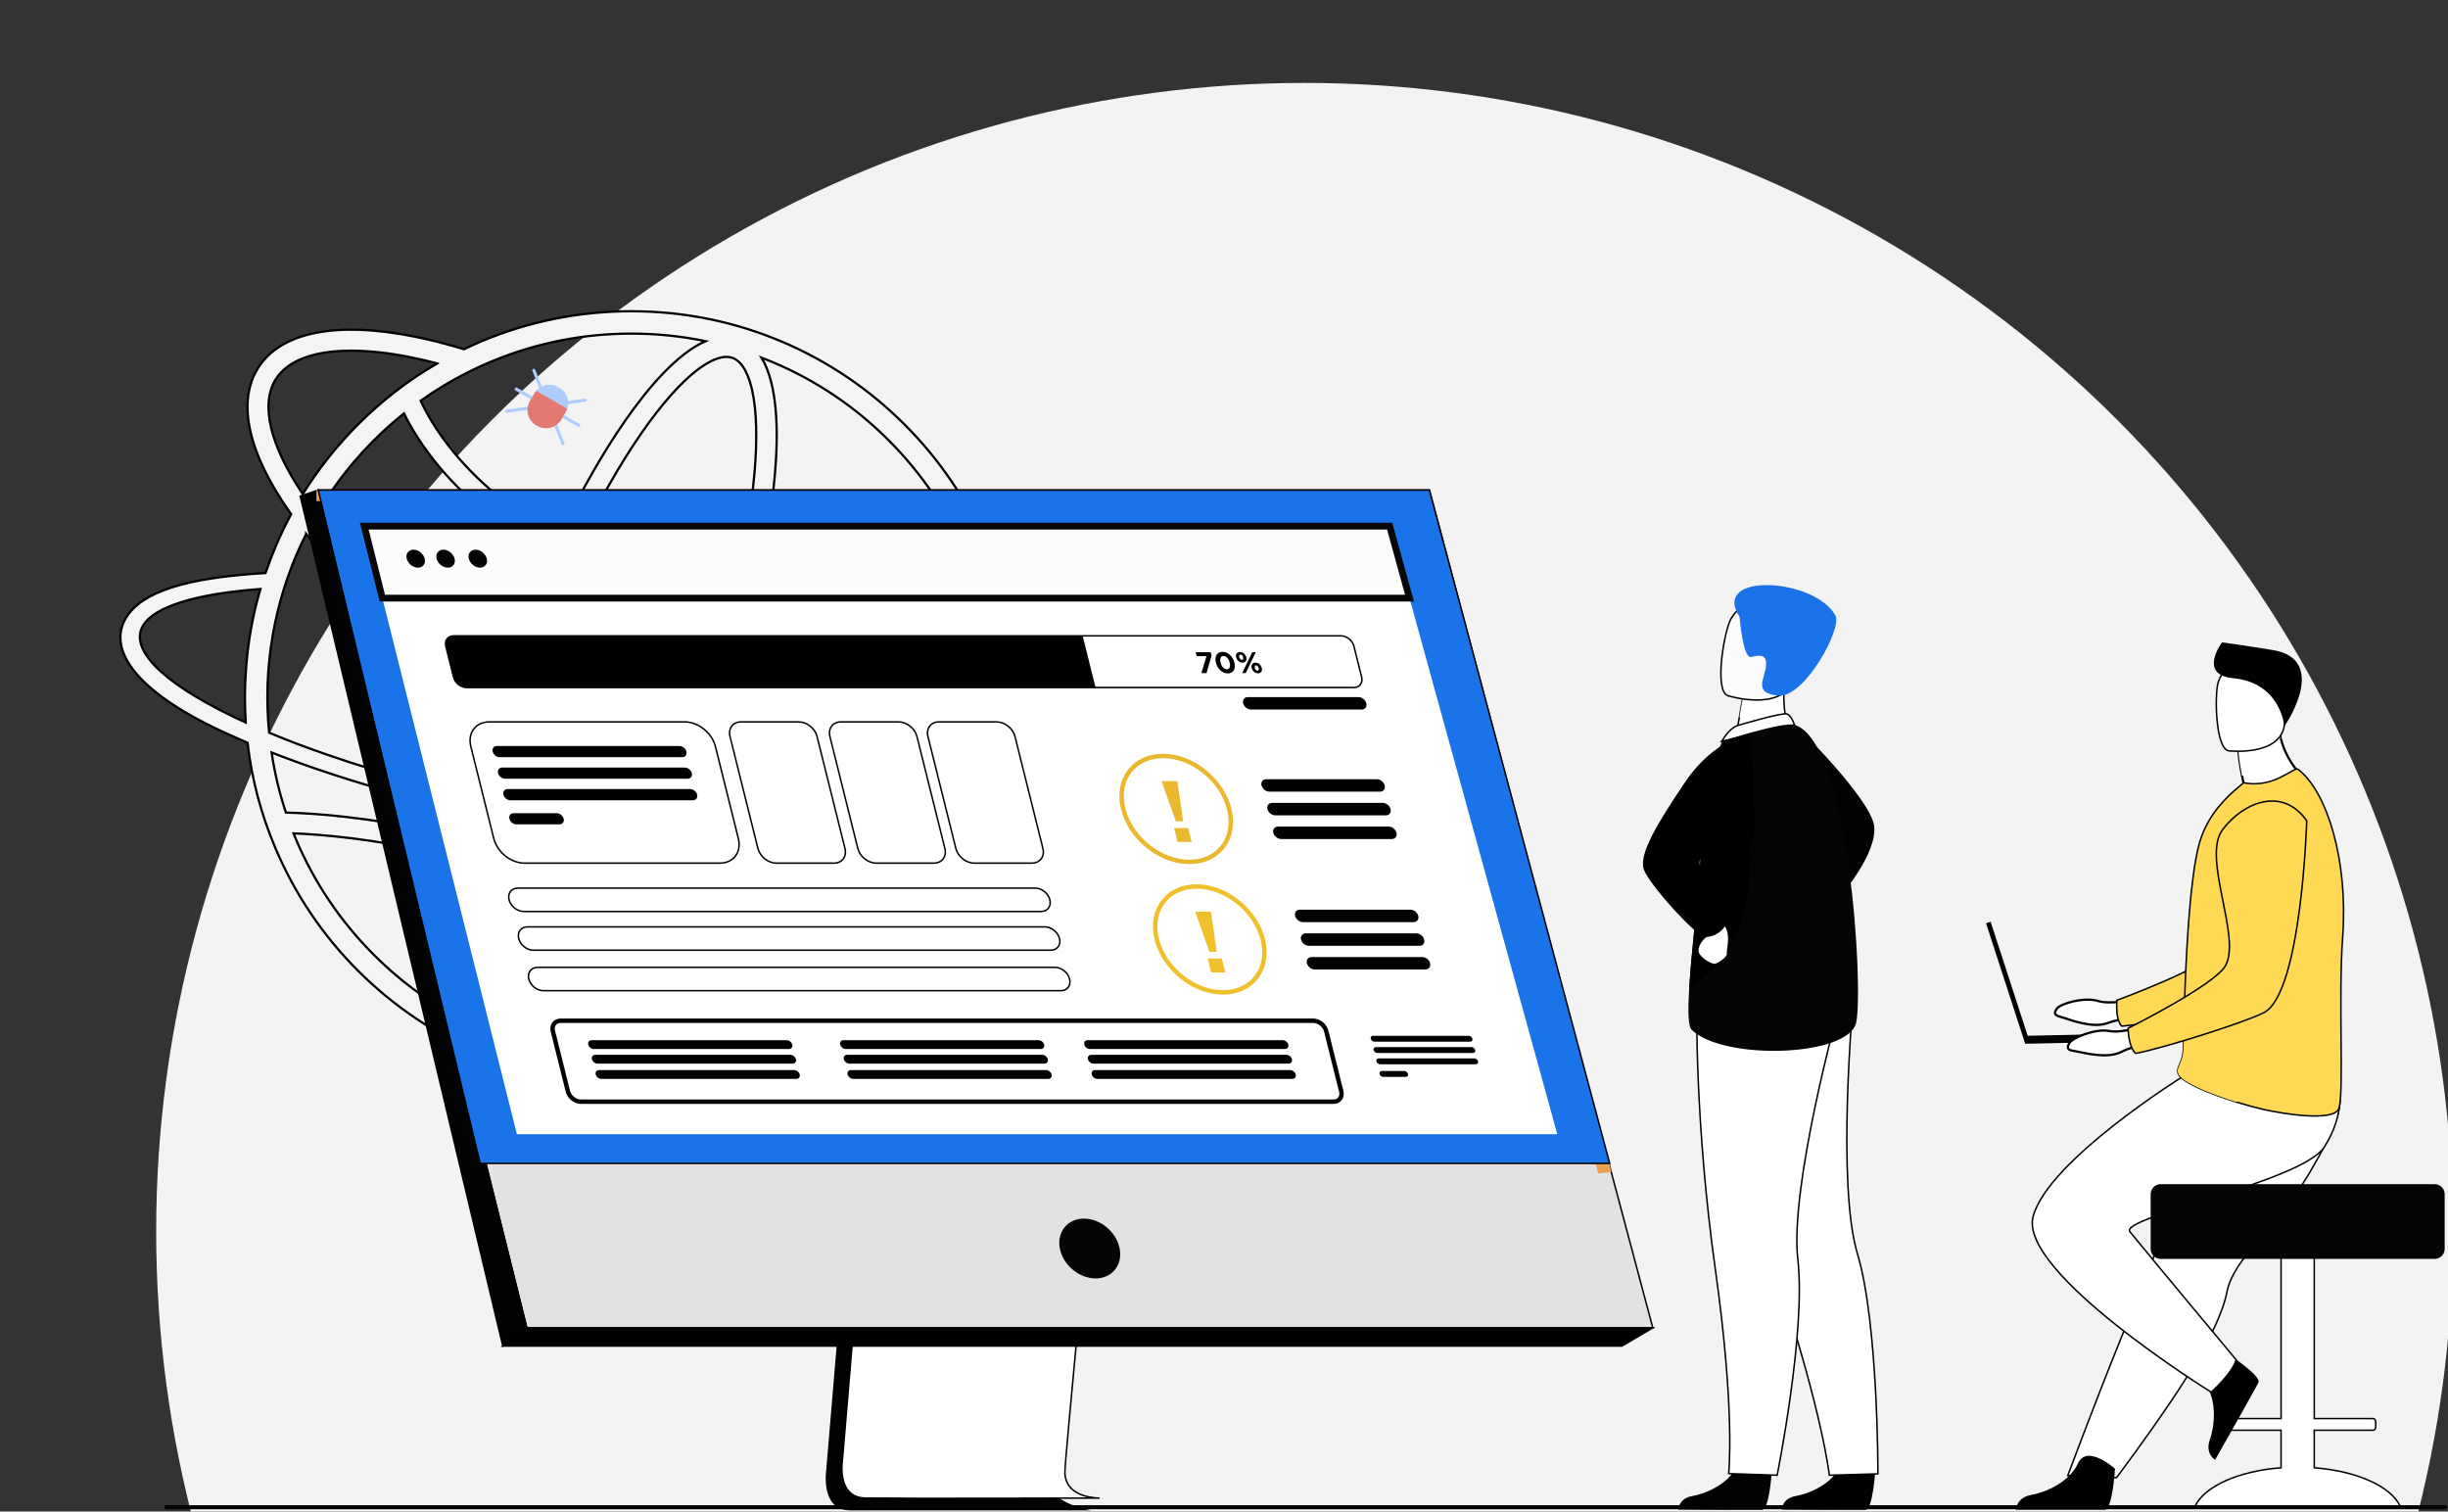 <?xml version="1.0" encoding="utf-8"?>
<!-- Generator: Adobe Illustrator 16.0.0, SVG Export Plug-In . SVG Version: 6.00 Build 0)  -->
<!DOCTYPE svg PUBLIC "-//W3C//DTD SVG 1.1//EN" "http://www.w3.org/Graphics/SVG/1.1/DTD/svg11.dtd">
<svg version="1.1" id="Слой_2" xmlns="http://www.w3.org/2000/svg" xmlns:xlink="http://www.w3.org/1999/xlink" x="0px" y="0px"
	 width="3239.354px" height="2000px" viewBox="0 0 3239.354 2000" enable-background="new 0 0 3239.354 2000" xml:space="preserve">
<rect x="0" y="0" width="3239.354" height="2000" fill="#333333" stroke="none"/>
<rect display="none" fill="#FFFFFF" width="3600" height="2000"/>
<circle fill="#F3F3F3" cx="1726.313" cy="1629.379" r="1519.652"/>
<path d="M3235.594,1997H220.075c-1.48,0-2.69-1.211-2.69-2.691l0,0c0-1.479,1.21-2.688,2.69-2.688h3015.519
	c1.48,0,2.691,1.211,2.691,2.688l0,0C3238.285,1995.789,3237.074,1997,3235.594,1997z"/>
<path fill="#F4F4F4" stroke="#000000" stroke-width="3" stroke-miterlimit="10" d="M1401.505,1026.056l-39.582-0.909
	c12.718,16.482,15.573,31.666,7.656,44.517c-7.916,13.104-26.864,23.879-55.155,32.055c21.414-56.972,32.184-117.058,32.184-178.702
	c0-69.041-13.494-136.006-40.229-198.944c-25.694-60.865-62.552-115.63-109.531-162.48
	c-46.979-46.979-101.613-83.835-162.479-109.661c-63.071-26.604-130.035-40.101-198.946-40.101
	c-69.041,0-136.006,13.497-199.077,40.101c-7.524,3.245-15.054,6.618-22.318,10.123c-0.022,0.013-0.047,0.022-0.067,0.033
	c-21.985-6.709-43.4-12.208-64.063-16.395c-104.3-21.166-178.315-6.538-208.383,41.188
	c-28.611,45.396-13.036,113.723,43.739,193.417c-0.007,0.013-0.014,0.025-0.021,0.038c-7.657,14.146-14.535,28.681-20.895,43.735
	c-4.801,11.29-9.083,22.581-12.978,34.131c-106.676,6.356-163.777,25.133-184.541,59.135
	c-24.139,39.582,8.824,92.704,114.333,144.354c14.535,7.137,30.108,14.146,46.46,21.15c5.451,47.888,17.779,94.479,36.726,139.12
	c25.696,60.864,62.552,115.63,109.531,162.609c46.979,46.849,101.613,83.706,162.479,109.529
	c63.071,26.604,130.036,40.103,199.077,40.103c68.911,0,135.875-13.497,198.946-40.103
	c60.864-25.823,115.501-62.684,162.479-109.529c45.685-45.685,81.892-98.893,107.455-157.811
	c52.04-10.771,86.303-27.643,99.93-49.964C1413.705,1061.354,1412.536,1044.224,1401.505,1026.056z M1279.386,1109.762
	c-34.647,6.229-77.866,9.861-128.348,10.381c-78.335,0.956-168.302-5.229-263.111-17.726c7.979-17.367,15.798-35.214,23.427-53.465
	c29.422,9.843,57.975,17.639,85.203,23.164c31.195,6.333,59.664,9.459,85.074,9.459c59.563,0,102.235-17.195,123.313-50.649
	c3.469-5.512,6.299-11.354,8.478-17.525h-30.363c-0.502,0.927-1.036,1.839-1.597,2.729c-15.655,24.851-50.639,37.688-99.76,37.676
	c-23.492,0-50.238-2.932-79.631-8.896c-25.621-5.197-52.486-12.497-80.189-21.691c7.313-18.291,14.418-36.933,21.282-55.856
	c18.508-51.03,34.353-101.617,47.169-150.195c58.414,8.611,121.104,12.935,187.728,12.935c41.479,0,84.483-1.673,128.906-5.021
	c6.596,31.978,9.928,64.706,9.928,97.944C1316.891,987.771,1304.303,1050.584,1279.386,1109.762z M646.813,1363.186
	c-14.767-5.354-22.263-26.552-25.948-43.389c-5.829-26.607-6.886-63.979-3.048-108.08c1.938-22.303,5.057-46.016,9.254-70.814
	c60.524,16.132,120.467,36.878,178.833,61.88c-13.146,22.669-26.44,43.688-39.732,62.743
	c-25.326,36.304-50.093,64.313-71.624,80.998C680.921,1357.079,661.582,1368.54,646.813,1363.186z M819.271,1179.047
	c-61.094-26.326-123.901-48.082-187.343-64.876c2.236-11.513,4.688-23.226,7.354-35.118c17.641,4.012,35.53,7.896,53.646,11.631
	c53.011,10.845,105.895,20.047,157.657,27.494C840.333,1139.391,829.867,1159.725,819.271,1179.047z M704.607,1071.477
	c-20.481-4.214-40.666-8.614-60.506-13.188c9.34-38.858,20.813-79.37,34.205-120.648c69.618,42.799,140.418,77.609,207.455,102.314
	c-8.408,20.078-17.048,39.656-25.871,58.604C808.975,1091.253,756.878,1082.193,704.607,1071.477z M534.572,546.943
	c4.435,9.087,10.561,20.351,18.818,33.112c35.194,54.395,81.68,93.82,114.477,117.318c18.833,13.493,38.93,25.999,60.232,37.501
	c-19.441,42.367-37.961,87.583-54.987,134.534c-3.175,8.753-6.265,17.492-9.279,26.211
	c-101.706-66.202-187.813-142.167-244.3-215.687c-0.008-0.01-0.019-0.021-0.023-0.027c14.144-24.125,30.356-46.955,48.519-68.356
	c7.523-8.825,15.313-17.391,23.487-25.695c1.167-1.169,2.206-2.204,3.374-3.372C507.521,569.848,520.771,558.008,534.572,546.943z
	 M969.459,473.581c14.768,5.354,22.263,26.551,25.951,43.388c5.829,26.608,6.883,63.982,3.048,108.081
	c-4.198,48.271-13.864,103.095-28.25,161.472c-17.373-2.986-34.342-6.367-50.867-10.17c-57.095-13.13-109.143-31.09-155.624-53.647
	c27.735-57.841,57.063-109.423,86.387-151.457c25.325-36.304,50.094-64.313,71.623-80.999c11.234-8.706,26.354-18.025,39.594-18.025
	C964.136,472.219,966.869,472.641,969.459,473.581z M911.42,802.315c16.916,3.927,34.29,7.413,52.059,10.509
	c-12.481,46.974-27.859,95.896-45.775,145.296c-6.906,19.041-14.059,37.785-21.412,56.156
	c-67.301-24.711-138.732-60.055-208.96-103.707c3.629-10.61,7.374-21.255,11.243-31.927c16.645-45.895,34.711-90.063,53.652-131.432
	C799.96,770.348,853.189,788.796,911.42,802.315z M1175.825,582.481c44.253,44.253,79.034,95.772,103.302,153.135
	c8.655,20.493,15.835,41.435,21.529,62.751c-110.993,8.116-212.7,5.564-303.617-7.591c14.427-58.948,24.141-114.4,28.4-163.384
	c4.701-54.088,4.131-118.152-17.802-154.207c5.083,1.953,10.146,3.988,15.181,6.121
	C1080.18,503.577,1131.7,538.227,1175.825,582.481z M835.422,441.414c33.356,0,66.163,3.354,98.232,10.016
	c-37.827,16.469-76.446,62.295-105.764,104.319c-30.004,43.009-59.966,95.647-88.258,154.568
	c-19.09-10.373-37.146-21.578-54.109-33.613c-56.273-39.924-89.985-81.729-108.358-109.769
	c-9.754-14.89-16.332-27.569-20.521-36.673c19.752-14.05,40.521-26.598,62.237-37.553c0.007,0.002,0.015,0.004,0.021,0.006
	c8.84-4.462,17.854-8.637,27.004-12.555c0.665-0.283,1.319-0.575,1.985-0.856c0.151-0.065,0.312-0.127,0.462-0.192
	c1.952-0.825,3.911-1.627,5.875-2.421c0.525-0.208,1.063-0.421,1.579-0.628C712.784,453.094,773.259,441.414,835.422,441.414z
	 M364.993,501.676C380.647,476.825,415.631,464,464.751,464c23.494,0,50.239,2.933,79.632,8.9
	c11.159,2.259,22.561,4.917,34.15,7.976c0.01,0.003,0.021,0.006,0.029,0.008c-38.144,22.062-73.172,49.045-104.698,80.703
	c-6.618,6.489-12.979,13.237-19.207,20.245c-7.787,8.566-15.187,17.521-22.321,26.605c-11.42,14.532-21.932,29.718-31.666,45.291
	c-0.008,0.014-0.016,0.024-0.023,0.037C357.243,589.319,344.194,534.671,364.993,501.676z M391.587,735.616
	c4.283-9.863,8.695-19.597,13.497-29.069c0.004-0.008,0.008-0.016,0.012-0.021c59.479,74.344,147.147,150.344,249.58,216.257
	c-14.521,44.205-26.917,87.647-36.917,129.283c-74.521-18.028-143.585-38.434-204.106-60.271
	c-12.722-4.542-25.047-9.214-36.857-13.886c-7.008-2.729-13.886-5.58-20.634-8.438c-1.038-10.382-1.817-20.895-2.077-31.403
	c-0.13-5.063-0.26-9.992-0.26-15.057c0-5.84,0.13-11.81,0.26-17.646c1.687-43.735,9.084-86.434,22.062-127.7
	c2.206-7.008,4.542-13.887,7.138-20.764C385.877,749.762,388.603,742.624,391.587,735.616z M304.767,946.373
	c-92.011-44.903-134.059-88.248-115.241-119.005c15.184-24.917,70.468-41.788,155.083-48.02
	c-10.382,35.04-16.742,71.247-19.208,107.977c-0.779,10.898-1.167,21.802-1.297,32.833v2.854c0,11.031,0.39,22.063,1.038,32.963
	C318.134,952.862,311.386,949.617,304.767,946.373z M374.587,1001.527c12.458,4.672,25.177,9.344,38.284,13.887
	c60.253,20.879,127.796,40.283,200.044,57.5c-2.624,11.706-5.043,23.243-7.265,34.6c-5.904-1.433-11.813-2.835-17.727-4.181
	c-99.884-22.735-174.838-27.36-209.583-28.144c-8.605-25.926-14.935-52.438-18.939-79.505
	C364.464,997.635,369.525,999.581,374.587,1001.527z M391.587,1110.41c-1.084-2.576-2.141-5.161-3.179-7.75
	c37.056,1.491,105.754,7.104,193.507,27.079c6.279,1.429,12.554,2.927,18.825,4.456c-4.52,26.342-7.852,51.516-9.907,75.175
	c-3.896,44.827-4.175,96.512,8.328,133.421c-38.055-21.424-72.954-47.926-104.273-79.245
	C450.636,1219.292,415.855,1167.771,391.587,1110.41z M1022.818,1366.718c-59.438,25.177-122.379,37.896-187.396,37.896
	c-50.086,0-99.015-7.559-146.02-22.531c35.623-18.671,71.414-61.552,98.978-101.063c14.217-20.381,28.424-42.934,42.45-67.274
	c80.868,36.622,158.625,81.613,231.668,134.026C1049.609,1354.655,1036.38,1360.98,1022.818,1366.718z M1175.825,1263.546
	c-26.616,26.694-55.929,49.888-87.585,69.423c-76.729-56.079-158.707-104.078-244.115-142.934
	c11.742-21.516,23.314-44.239,34.612-67.961c78.177,10.356,153.334,16.576,221.948,18.184c17.908,0.521,35.299,0.521,52.17,0.391
	c43.731-0.52,82.666-3.112,116.02-7.784C1245.514,1181.268,1214.239,1225.132,1175.825,1263.546z"/>
<path fill="#020202" d="M2379.333,962.579c0,0,96.272,94.746,100.677,130.472c4.405,35.729-43.666,91.615-43.666,91.615
	L2379.333,962.579z"/>
<path fill="#020202" d="M2344.586,1946.648c0,0-3.122,50.366-12.867,51.091c-1.296,0.096-49.425,0.096-49.425,0.096l-61.438-0.356
	c0,0,0.401-14.803,18.36-17.933c17.96-3.13,48.021-15.751,58.896-39.487C2309.559,1915.088,2344.586,1946.648,2344.586,1946.648z"/>
<path d="M2481.43,1946.648c0,0-3.123,50.366-12.867,51.091c-1.297,0.096-49.425,0.096-49.425,0.096l-61.438-0.356
	c0,0,0.399-14.803,18.36-17.933c17.959-3.13,48.019-15.751,58.896-39.487C2446.4,1915.088,2481.43,1946.648,2481.43,1946.648z"/>
<path fill="#FFFFFF" stroke="#000000" stroke-width="2" stroke-miterlimit="10" d="M2276.544,1405.323
	c0,0,16.069,102.77,76.012,285.202c59.942,182.434,68.111,261.432,68.111,261.432l64.305-1.803c0,0,0.548-199.377-27.077-291.115
	c-27.625-91.739-5.961-330.729-5.961-330.729L2276.544,1405.323z"/>
<path fill="#FFFFFF" stroke="#000000" stroke-width="2" stroke-miterlimit="10" d="M2245.252,1333.941
	c0,0-2.275,154.867,24.52,345.017s17.713,270.865,17.713,270.865l64.178,2.134c0,0,38.352-190.221,27.354-285.395
	c-10.996-95.178,52.521-326.586,52.521-326.586L2245.252,1333.941z"/>
<path fill="#FFFEFD" stroke="#000000" stroke-width="2" stroke-miterlimit="10" d="M2369.485,971.531l-30.271,22.418l-43.745-9.209
	c0.605-3.99,3.493-20.523,6.123-35.499c0.158-0.883,0.317-1.769,0.47-2.63c2.252-12.742,4.194-23.688,4.194-23.688l40.857-20.364
	l15.23-7.592c-0.04,0.271-1.181,14.145-1.34,16.166C2358.152,947.098,2369.485,971.531,2369.485,971.531z"/>
<path fill="#FFFFFF" stroke="#000000" stroke-width="2" stroke-miterlimit="10" d="M2298.534,960.22
	c0.959-0.401,59.507-17.681,65.866-15.581c6.358,2.103,10.127,14.406,10.127,14.406l-95.769,21.651
	C2278.762,980.696,2286.3,965.371,2298.534,960.22z"/>
<path fill="#050505" d="M2456.191,1353.061c-9.927,45.272-175.092,50.645-217.664,9.549c-4.845-4.688-5.08-26.479-3.254-55.862
	c3.569-57.41,15.045-143.771,15.488-187.891c0.221-21.311,3.146-43.104,7.046-62.892c8.3-42.178,20.95-75.271,20.95-75.271
	s80.672-26.08,95.77-21.646C2447.25,980.413,2466.116,1307.786,2456.191,1353.061z"/>
<path d="M2235.273,1306.744c3.569-57.41,15.045-143.771,15.488-187.891c0.221-21.311,3.146-43.104,7.046-62.892l48.529-8.563
	C2306.34,1047.4,2353.786,1241.196,2235.273,1306.744z"/>
<path fill="#FFFFFF" d="M2261.553,1226.722c0,0,3.311,7.907-3.639,13.22c-6.947,5.309-11.452,13.906-9.861,20.191
	s16.829,16.539,22.111,14.887c5.282-1.651,16.033-9.934,14.875-13.248c-1.157-3.313,7.23-29.095-5.646-39.02
	C2266.515,1212.828,2261.553,1226.722,2261.553,1226.722z"/>
<path d="M2315.721,970.643c0,0-47.229,7.29-84.943,62.864c-37.711,55.574-62.521,96.892-55.571,116.921
	c6.944,20.03,70.269,89.498,81.186,89.498c10.916,0,28.533-7.938,29.525-25.803c0,0-44.582-66.817-35.802-76.824
	c3.752-4.274,57.879-48.218,65.605-28.37C2328.506,1141.77,2315.721,970.643,2315.721,970.643z"/>
<path fill="#FFFFFF" d="M2357.944,911.769c-8.972,17.169-42.405,32.018-56.349,37.476c0.155-0.883,0.314-1.769,0.467-2.63
	c2.252-12.742,4.197-23.688,4.197-23.688l40.854-20.364C2356.146,902.42,2361.646,904.703,2357.944,911.769z"/>
<path fill="#FCFCFC" stroke="#000000" stroke-width="2" stroke-miterlimit="10" d="M2286.405,920.532
	c0,0,73.711,22.994,87.323-23.13c13.61-46.124,32.295-74.223-14.192-90.854s-60.867-1.742-69.155,12.548
	S2267.582,913.362,2286.405,920.532z"/>
<path fill="#1A73E8" d="M2301.941,816.415c0,0,4.254,55.373,15.396,52.873c11.146-2.5,21.249-4.369,19.479,12.348
	c-1.767,16.718-17.352,36.14,16.908,38.802c34.26,2.663,84.297-88.834,75.021-106
	C2401.986,764.911,2263.164,756.049,2301.941,816.415z"/>
<path fill="#FFFFFF" stroke="#000000" stroke-width="3" stroke-miterlimit="10" d="M2822.088,1322.508c0,0-28.271,7.262-46.244,1.85
	c-17.973-5.414-48.904,3.478-53.886,10.028c-4.979,6.557-3.151,9.157,5.737,11.419c8.888,2.265,40.38,15.693,61.076,7.92
	c20.694-7.771,47.688-8.057,47.688-8.057L2822.088,1322.508z"/>
<path fill="#FFD954" stroke="#000000" stroke-width="2" stroke-miterlimit="10" d="M3066.43,1076.916
	c0,0-31.76,225.729-84.35,245.947c-25.949,9.976-140.631,32.59-174.557,34.858c0,0-8.312-6.738-6.284-34.183
	c0,0,120.151-44.111,137.222-68.101c25.404-35.703-15.771-145.855,16.105-179.39
	C2986.444,1042.521,3040.133,1028.111,3066.43,1076.916z"/>
<path fill="#FFFFFF" stroke="#000000" stroke-width="2" stroke-miterlimit="10" d="M3062.373,1942.094v-49.641h77.484
	c2.091,0,3.802-1.711,3.802-3.802v-7.888c0-2.091-1.711-3.802-3.802-3.802h-77.484V1596.8c0-7.857-6.432-14.293-14.293-14.293
	h-15.334c-7.861,0-14.293,6.436-14.293,14.293v280.162h-77.484c-2.091,0-3.802,1.711-3.802,3.802v7.888
	c0,2.091,1.711,3.802,3.802,3.802h77.484v49.641c-56.066,4.236-100.979,24.435-113.579,50.51h271.078
	C3163.352,1966.525,3118.439,1946.33,3062.373,1942.094z"/>
<path fill="#FFFFFF" stroke="#000000" stroke-width="2" stroke-miterlimit="10" d="M3055.727,1552.483
	c-9.265,15.716-19.979,30.439-31.021,44.389c-34.136,43.093-71.293,78.623-77.77,112.209c-1.282,6.693-3.326,13.902-6,21.497
	c-2.7,7.691-6.045,15.781-9.899,24.145c-14.483,31.465-36.146,66.724-57.772,98.771c-37.39,55.399-72.547,101.629-72.547,101.629
	l-64.476-2.747c2.582-6.462,30.702-82.957,68.321-176.438c15.273-37.949,31.52-78.315,47.188-117.242
	c2.089-5.198,4.177-10.375,6.243-15.507c4.791-11.913,9.506-23.643,14.109-35.062c35.32-87.774,63.457-157.674,63.457-157.674
	s141.179-53.479,155.84-18.826C3103.489,1460.2,3093.643,1488.191,3055.727,1552.483z"/>
<path d="M2798.698,1943.396c0,0-3.155,53.459-13.448,54.222c-1.369,0.102-117.75,0-117.75,0s0.928-16.167,19.896-19.472
	c18.971-3.31,50.722-16.642,62.213-41.711C2761.698,1910.061,2798.698,1943.396,2798.698,1943.396z"/>
<path d="M2947.995,1791.403c0,0,44.846,28.813,40.494,38.176c-0.579,1.245-25.362,45.633-25.362,45.633l-31.965,56.479
	c0,0-13.446-7.993-7.085-26.168c6.36-18.178,10.198-52.396-6.091-74.652C2900.852,1807.457,2947.995,1791.403,2947.995,1791.403z"/>
<path fill="#FFFFFF" stroke="#000000" stroke-width="2" stroke-miterlimit="10" d="M2888.438,1424.455
	c0,0-178.321,110.994-198.104,185.174c-19.781,74.179,235.727,232.428,235.727,232.428s28.021-24.727,32.97-42.856
	c0,0-115.493-138.367-140.545-169.387c-15.388-19.05,227.496-65.939,257.168-112.099s19.049-84.99,19.049-84.99L2888.438,1424.455z"
	/>
<path fill="#050505" d="M3221.749,1566.809h-362.672c-7.254,0-13.188,5.938-13.188,13.188v72.534
	c0,7.254,5.938,13.188,13.188,13.188h362.672c7.254,0,13.188-5.935,13.188-13.188v-72.534
	C3234.938,1572.744,3229.003,1566.809,3221.749,1566.809z"/>
<path fill="#FFFFFF" stroke="#020202" stroke-width="3" stroke-miterlimit="10" d="M3055.09,1034.322c0,0-70.37,39.34-112.83,28.357
	c0,0,9.603-13.681,27-24.46c-0.93-4.13-1.74-8.02-2.438-11.641c-4.063-20.729-4.79-32.79-4.79-32.79l32.42-29.05
	c8.97,1.897,17.35,3.68,21.8,4.62c0.42,2.14,0.88,4.22,1.398,6.26C3027.77,1015.963,3055.09,1034.322,3055.09,1034.322z"/>
<path fill="#FFD954" stroke="#020202" stroke-width="2" stroke-miterlimit="10" d="M3100.05,1238.662
	c-6.08,81.791,1.92,206.17-4.979,227.711c-5.961,18.59-73.79,7.539-100.87,1.34c-10.021-2.301-22.16-5.58-34.69-9.46
	c-34.97-10.83-73.08-26.29-77.17-37.771c-0.147-0.45-0.29-0.893-0.37-1.32c0-0.01,0-0.02,0-0.02c-0.068-0.291-0.12-0.58-0.158-0.86
	c-0.182-1.351-0.068-2.63,0.229-3.931c1.36-5.852,6.61-12.182,7.229-26.672c0.688-16.17,0.591-35.22,1.198-55.697
	c0.03-2.313,0.063-4.83,0.313-7.12l0.01-0.84c0.01-0.44,0.021-0.87,0.03-1.313c0.59-22.84,1.789-46.858,3.17-70.67
	c0.88-14.961,1.896-29.78,3.069-43.971c3.05-36.643,7.157-69.222,12.601-89.813c8.89-33.58,28.49-55.479,46.34-71.53l12.9-11.067
	c14.396,3.147,31.43,1.061,46.83-6.239c16.659-7.91,22.42-13.58,25.319-11.438C3079.54,1047.683,3107.23,1138.683,3100.05,1238.662z
	"/>
<path fill="#FFD954" d="M2959.51,1458.253c-34.97-10.83-73.08-26.29-77.17-37.771c-0.147-0.45-0.29-0.893-0.37-1.32
	c0-0.01,0-0.02,0-0.02c0-0.28-0.06-0.57-0.159-0.86c-0.181-1.351-0.067-2.63,0.229-3.931c1.36-5.852,6.61-12.182,7.229-26.672
	c0.688-16.17,0.59-35.22,1.197-55.697c0.03-2.313,0.063-4.83,0.313-7.12l0.01-0.84c0.01-0.44,0.021-0.87,0.03-1.313l132.1-59.91
	C3022.92,1262.803,3030.53,1369.263,2959.51,1458.253z"/>
<path fill="#FFFFFF" d="M3017.65,975.623c-4.804,12.13-19.17,40.729-50.83,50.959c-4.063-20.729-4.791-32.79-4.791-32.79
	l32.42-29.05c8.971,1.9,17.351,3.68,21.801,4.62C3016.67,971.502,3017.13,973.583,3017.65,975.623z"/>
<path fill="#FFFFFF" stroke="#000000" stroke-width="2" stroke-miterlimit="10" d="M2949.206,993.479
	c0,0,69.568,7.848,73.788-35.553c4.22-43.396,16.041-71.611-28.198-78.459c-44.239-6.845-54.491,8.875-59.424,23.021
	C2930.439,916.628,2931.219,990.318,2949.206,993.479z"/>
<path d="M3022.695,960.921c0,0-4.412-57.604-67.738-63.574c-43.375-4.087-19.191-41.419-14.568-47.374
	c0,0,33.232,4.559,67.297,10.188C3079.182,871.971,3029.717,951.953,3022.695,960.921z"/>
<polygon points="2855.535,1366.775 2683.148,1370.457 2634.139,1219.621 2628.049,1221.6 2679.86,1381.055 2855.76,1377.298 "/>
<path fill="#FFFFFF" stroke="#000000" stroke-width="3" stroke-miterlimit="10" d="M2836.638,1357.211c0,0-27.3,10.334-45.76,6.938
	c-18.46-3.4-48.222,8.849-52.45,15.908c-4.229,7.063-2.124,9.448,6.961,10.719c9.084,1.269,41.863,11.146,61.577,1.139
	c19.714-10.009,46.513-13.266,46.513-13.266L2836.638,1357.211z"/>
<path fill="#FFD954" stroke="#000000" stroke-width="2" stroke-miterlimit="10" d="M3052.414,1086.178
	c0,0-6.681,227.855-56.721,253.748c-24.691,12.776-136.182,47.896-169.647,53.896c0,0-9.003-5.784-10.017-33.281
	c0,0,114.558-57.089,128.878-82.813c21.313-38.284-31.755-143.229-3.771-180.068
	C2969.124,1060.813,3020.896,1040.57,3052.414,1086.178z"/>
<path fill="#020202" stroke="#000000" stroke-width="2" stroke-miterlimit="10" d="M1164.902,1105.835l-70.693,840.553
	c0,0-7.407,50.953,30.493,51.043c62.313,0.149,310.166,0,310.166,0s-46.901-10.604-46.333-34.471
	c0.67-28.13,82.625-865.08,82.625-865.08L1164.902,1105.835z"/>
<path fill="#FFFFFF" stroke="#000000" stroke-width="2" stroke-miterlimit="10" d="M1454.977,1982.181
	c-12.256,0.036-248.98,0.779-309.668,0c-26.445-0.329-31.084-23.515-31.304-38.521c-0.106-7.193,0.804-12.512,0.804-12.512
	l1.838-21.85l4.687-55.684l4.138-49.195l5.319-63.217l4.479-53.357l50.229-597.271l306.261-7.947c0,0-34.517,350.259-58.933,605.219
	c-2.727,28.407-5.318,55.646-7.716,81.071c-0.779,8.118-1.521,16.054-2.251,23.782c-2.267,24.123-4.333,46.272-6.135,65.834
	c-0.948,10.309-1.825,19.887-2.616,28.662c-3.116,34.384-4.941,56.34-4.968,60.515c-0.013,2.438,0.193,4.698,0.598,6.804
	C1414.764,1981.305,1450.377,1982.181,1454.977,1982.181z"/>
<polygon fill="#E2E2E2" stroke="#000000" stroke-width="2" stroke-miterlimit="10" points="421.134,648.438 593.329,1340.108 
	616.906,1434.835 697.105,1756.996 2187.094,1756.996 1891.489,648.438 "/>
<polygon fill="#020202" stroke="#000000" stroke-width="2" stroke-miterlimit="10" points="421.132,648.436 397.268,656.391 
	665.379,1781.061 697.107,1757 "/>
<polygon stroke="#000000" stroke-width="2" stroke-miterlimit="10" points="665.379,1781.061 2146.196,1781.061 2187.089,1757 
	697.107,1757 "/>
<polygon fill="#ED9F51" points="2114.91,1552.727 1873.143,663.093 418.75,663.093 418.75,648.436 1891.488,648.436 
	2132.449,1550.749 "/>
<polygon display="none" fill="#EFC02B" points="1351.635,1532.582 697.107,1757 616.906,1434.835 "/>
<polygon fill="#1A73E8" stroke="#000000" stroke-width="2" stroke-miterlimit="10" points="421.132,648.436 1891.488,648.436 
	2130.056,1539.369 635.355,1539.369 "/>
<path fill="#050505" d="M1481.6,1651.995c-4.246-21.851-25.4-39.563-47.252-39.563c-21.849,0-36.119,17.713-31.871,39.563
	c4.246,21.85,25.402,39.563,47.252,39.563C1471.577,1691.558,1485.848,1673.845,1481.6,1651.995z"/>
<polygon fill="#FFFFFF" points="2060.709,1500.762 684.009,1500.762 528.102,879.674 516.15,832.045 505.949,791.419 
	482.039,696.159 1838.896,696.159 1865.154,791.419 1876.354,832.045 1889.482,879.674 "/>
<polygon fill="#FCFCFC" stroke="#070707" stroke-width="9" stroke-miterlimit="10" points="1865.154,791.419 505.949,791.419 
	482.039,696.159 1838.896,696.159 "/>
<g>
	<path fill="#050505" d="M547.11,727.302c-6.577,0-10.579,5.331-8.939,11.908c1.64,6.576,8.3,11.908,14.877,11.908
		s10.579-5.332,8.939-11.908C560.348,732.633,553.688,727.302,547.11,727.302z"/>
	<path fill="#050505" d="M586.677,727.302c-6.577,0-10.579,5.331-8.938,11.908c1.64,6.576,8.301,11.908,14.877,11.908
		s10.579-5.332,8.938-11.908C599.915,732.633,593.254,727.302,586.677,727.302z"/>
	<path fill="#050505" d="M644.16,739.21c-1.643-6.577-8.3-11.908-14.877-11.908s-10.579,5.331-8.939,11.908
		c1.643,6.576,8.301,11.908,14.877,11.908S645.8,745.786,644.16,739.21z"/>
</g>
<g>
	<path fill="#EAB82F" d="M1629.341,1069.674c-9.938-39.863-50.487-72.296-90.389-72.296c-19.24,0-35.638,7.424-46.168,20.903
		c-10.97,14.041-14.267,32.795-9.274,52.806c9.939,39.864,50.488,72.296,90.389,72.296c19.24,0,35.639-7.424,46.168-20.902
		C1631.037,1108.438,1634.33,1089.686,1629.341,1069.674z M1615.464,1118.884c-9.399,12.032-24.162,18.658-41.563,18.658
		c-37.387,0-75.394-30.445-84.724-67.868c-4.545-18.229-1.629-35.203,8.21-47.797c9.4-12.032,24.162-18.658,41.565-18.658
		c37.385,0,75.391,30.445,84.722,67.868C1628.219,1089.314,1625.303,1106.29,1615.464,1118.884z"/>
	<polygon fill="#EAB82F" points="1565.598,1086.703 1558.332,1035.887 1557.759,1033.588 1537.294,1033.588 1537.867,1035.887 
		1555.939,1086.703 	"/>
	<polygon fill="#EAB82F" points="1553.693,1095.671 1558.279,1114.064 1576.904,1114.064 1572.318,1095.671 	"/>
</g>
<g>
	<path fill="#EFC02B" d="M1673.783,1242.316c-9.939-39.864-50.488-72.297-90.391-72.297c-19.238,0-35.637,7.424-46.168,20.9
		c-10.97,14.042-14.264,32.795-9.271,52.809c9.938,39.861,50.488,72.296,90.389,72.296c19.24,0,35.637-7.423,46.168-20.902
		C1675.479,1281.08,1678.771,1262.327,1673.783,1242.316z M1659.906,1291.526c-9.4,12.028-24.162,18.655-41.565,18.655
		c-37.385,0-75.391-30.443-84.722-67.865c-4.545-18.229-1.629-35.204,8.21-47.799c9.399-12.031,24.162-18.656,41.563-18.656
		c37.387,0,75.394,30.442,84.724,67.865C1672.661,1261.958,1669.746,1278.933,1659.906,1291.526z"/>
	<polygon fill="#EFC02B" points="1610.041,1259.346 1602.773,1208.528 1602.201,1206.229 1581.736,1206.229 1582.311,1208.528 
		1600.383,1259.346 	"/>
	<polygon fill="#EFC02B" points="1598.135,1268.313 1602.721,1286.708 1621.346,1286.708 1616.76,1268.313 	"/>
</g>
<g>
	<path d="M1826.132,1047.477c4.524,0,7.304-3.698,6.177-8.226c-1.129-4.524-5.754-8.227-10.276-8.227H1675.52
		c-4.521,0-7.303,3.702-6.175,8.227c1.128,4.525,5.753,8.226,10.278,8.226H1826.132z"/>
	<path d="M1807.996,930.608c-1.128-4.524-5.753-8.229-10.277-8.229h-146.511c-4.524,0-7.303,3.702-6.175,8.229
		c1.128,4.522,5.753,8.227,10.275,8.227h146.512C1806.345,938.835,1809.124,935.133,1807.996,930.608z"/>
	<path d="M1833.945,1078.816c4.522,0,7.304-3.702,6.176-8.229c-1.128-4.522-5.753-8.227-10.277-8.227h-146.51
		c-4.523,0-7.304,3.7-6.175,8.227c1.128,4.524,5.753,8.229,10.274,8.229H1833.945z"/>
	<path d="M1847.936,1101.929c-1.129-4.521-5.754-8.227-10.275-8.227h-146.51c-4.524,0-7.305,3.702-6.178,8.227
		c1.129,4.525,5.754,8.229,10.278,8.229h146.51C1846.284,1110.155,1849.063,1106.453,1847.936,1101.929z"/>
	<path d="M1870.574,1220.119c4.521,0,7.304-3.702,6.176-8.229c-1.129-4.521-5.754-8.227-10.277-8.227h-146.511
		c-4.524,0-7.303,3.702-6.175,8.227c1.128,4.525,5.753,8.229,10.277,8.229H1870.574z"/>
	<path d="M1878.388,1251.458c4.524,0,7.304-3.702,6.177-8.228c-1.129-4.524-5.754-8.229-10.275-8.229h-146.51
		c-4.525,0-7.307,3.702-6.178,8.229c1.127,4.522,5.752,8.228,10.277,8.228H1878.388z"/>
	<path d="M1892.377,1274.57c-1.128-4.524-5.753-8.229-10.277-8.229h-146.51c-4.521,0-7.303,3.702-6.175,8.229
		c1.128,4.522,5.753,8.227,10.276,8.227h146.511C1890.727,1282.797,1893.505,1279.096,1892.377,1274.57z"/>
</g>
<path fill="#FFFFFF" stroke="#000000" stroke-width="2" stroke-miterlimit="10" d="M1801.828,896.024l-10.229-41.018
	c-1.875-7.521-9.563-13.675-17.086-13.675h-1174.3c-7.521,0-12.141,6.154-10.266,13.675l10.226,41.017
	c1.875,7.521,9.563,13.676,17.085,13.676h1174.304C1799.084,909.699,1803.703,903.545,1801.828,896.024z"/>
<path d="M1432.659,841.335l17.045,68.364H617.26c-7.521,0-15.209-6.154-17.085-13.675l-10.226-41.017
	c-1.875-7.521,2.745-13.675,10.266-13.675L1432.659,841.335L1432.659,841.335z"/>
<polygon points="1582.197,862.946 1583.507,868.198 1596.499,868.198 1589.721,890.589 1596.592,890.589 1603.242,867.526 
	1602.1,862.946 "/>
<path d="M1617.655,862.472c-7.349,0-10.757,6.279-8.757,14.295c2.018,8.099,8.421,14.295,15.807,14.295
	c7.384,0,10.755-6.276,8.756-14.295C1631.443,868.671,1624.961,862.472,1617.655,862.472z M1623.415,885.573
	c-3.673,0-7.017-3.751-8.276-8.809c-1.279-5.134,0.174-8.806,3.809-8.806c3.633,0,7.025,3.791,8.275,8.806
	C1628.492,881.861,1627.088,885.573,1623.415,885.573z"/>
<path d="M1669.693,883.836c-0.984-3.949-4.448-7.069-8.438-7.069c-4.026,0-5.965,3.159-4.99,7.069
	c0.984,3.949,4.448,7.069,8.438,7.069C1668.73,890.905,1670.658,887.706,1669.693,883.836z M1663.886,887.313
	c-1.579,0-3.01-1.618-3.473-3.477c-0.474-1.896,0.002-3.476,1.661-3.476c1.58,0,3.01,1.62,3.473,3.476
	C1666.01,885.692,1665.545,887.313,1663.886,887.313z"/>
<polygon points="1657.021,862.946 1643.732,890.589 1648.434,890.589 1661.721,862.946 "/>
<path d="M1649.188,869.698c-0.981-3.949-4.445-7.069-8.437-7.069c-4.028,0-5.965,3.16-4.99,7.069
	c0.984,3.948,4.447,7.066,8.438,7.066C1648.225,876.767,1650.152,873.568,1649.188,869.698z M1639.907,869.698
	c-0.476-1.896,0.002-3.478,1.661-3.478c1.58,0,3.01,1.619,3.473,3.478c0.463,1.854-0.002,3.476-1.661,3.476
	C1641.801,873.174,1640.37,871.554,1639.907,869.698z"/>
<g>
	<path fill="#FFFFFF" stroke="#000000" stroke-width="2" stroke-miterlimit="10" d="M1377.645,1206.006
		c8.531,0,13.726-6.915,11.599-15.446l0,0c-2.127-8.528-10.769-15.444-19.298-15.444H685.207c-8.531,0-13.723,6.916-11.596,15.444
		l0,0c2.127,8.531,10.767,15.446,19.298,15.446H1377.645z"/>
	<path fill="#FFFFFF" stroke="#000000" stroke-width="2" stroke-miterlimit="10" d="M1390.432,1257.289
		c8.53,0,13.725-6.916,11.598-15.447c-2.128-8.531-10.77-15.447-19.301-15.447H697.993c-8.531,0-13.726,6.916-11.597,15.447
		c2.127,8.531,10.768,15.447,19.299,15.447H1390.432z"/>
	<path fill="#FFFFFF" stroke="#000000" stroke-width="2" stroke-miterlimit="10" d="M1415.381,1295.402
		c-2.127-8.53-10.768-15.446-19.298-15.446H711.347c-8.528,0-13.723,6.916-11.596,15.446c2.127,8.528,10.769,15.444,19.298,15.444
		h684.736C1412.316,1310.85,1417.508,1303.934,1415.381,1295.402z"/>
	<path fill="#FFFFFF" stroke="#000000" stroke-width="2" stroke-miterlimit="10" d="M1002.941,1122.649
		c2.673,10.723,13.531,19.415,24.254,19.415h76.373c10.724,0,17.248-8.692,14.572-19.415l-36.916-148.064
		c-2.674-10.723-13.531-19.415-24.256-19.415h-76.373c-10.723,0-17.248,8.692-14.572,19.415L1002.941,1122.649z"/>
	<path fill="#FFFFFF" stroke="#000000" stroke-width="2" stroke-miterlimit="10" d="M1135.127,1122.649
		c2.673,10.723,13.533,19.415,24.255,19.415h76.373c10.724,0,17.248-8.692,14.574-19.415l-36.917-148.064
		c-2.673-10.723-13.533-19.415-24.256-19.415h-76.373c-10.725,0-17.248,8.692-14.574,19.415L1135.127,1122.649z"/>
	<path fill="#FFFFFF" stroke="#000000" stroke-width="2" stroke-miterlimit="10" d="M1264.845,1122.649
		c2.673,10.723,13.533,19.415,24.257,19.415h76.373c10.725,0,17.248-8.692,14.573-19.415l-36.917-148.064
		c-2.673-10.723-13.533-19.415-24.256-19.415h-76.373c-10.723,0-17.248,8.692-14.574,19.415L1264.845,1122.649z"/>
</g>
<path fill="#FFFFFF" stroke="#000000" stroke-width="2" stroke-miterlimit="10" d="M977.053,1109.523L946.682,987.71
	c-4.479-17.973-22.683-32.542-40.652-32.542H647.463c-17.972,0-28.909,14.569-24.428,32.542l30.371,121.813
	c4.479,17.972,22.683,32.541,40.652,32.541h258.563C970.597,1142.064,981.534,1127.495,977.053,1109.523z"/>
<g>
	<path d="M902.766,1001.893c4.073,0,6.576-3.333,5.563-7.404l0,0c-1.018-4.074-5.182-7.407-9.254-7.407H657.477
		c-4.072,0-6.574,3.333-5.562,7.407l0,0c1.017,4.071,5.18,7.404,9.254,7.404H902.766z"/>
	<path d="M909.868,1030.383c4.073,0,6.575-3.333,5.561-7.406l0,0c-1.016-4.072-5.18-7.405-9.254-7.405H664.579
		c-4.074,0-6.577,3.333-5.563,7.405l0,0c1.019,4.073,5.183,7.406,9.256,7.406H909.868z"/>
	<path d="M922.532,1051.466c-1.019-4.074-5.183-7.407-9.255-7.407H671.682c-4.072,0-6.574,3.333-5.561,7.407s5.18,7.407,9.254,7.407
		h241.596C921.046,1058.873,923.548,1055.54,922.532,1051.466z"/>
	<path d="M736.636,1075.967h-56.998c-4.071,0-6.575,3.334-5.561,7.408c1.014,4.074,5.18,7.407,9.254,7.407h56.998
		c4.074,0,6.576-3.333,5.562-7.407C744.875,1079.301,740.71,1075.967,736.636,1075.967z"/>
</g>
<path fill="#FFFFFF" d="M1984.441,1434.755l-15.933-63.894c-2.35-9.431-11.896-17.069-21.321-17.069h-135.625
	c-9.431,0-15.164,7.642-12.813,17.069l15.931,63.894c2.354,9.427,11.897,17.069,21.325,17.069h135.624
	C1981.057,1451.824,1986.793,1444.182,1984.441,1434.755z"/>
<g>
	<path d="M1945.477,1378.3c2.14,0,3.449-1.748,2.916-3.886c-0.53-2.137-2.717-3.885-4.854-3.885h-126.725
		c-2.141,0-3.45,1.748-2.918,3.885c0.531,2.138,2.718,3.886,4.854,3.886H1945.477z"/>
	<path d="M1949.202,1393.244c2.137,0,3.448-1.749,2.917-3.886c-0.533-2.14-2.719-3.889-4.854-3.889H1820.54
		c-2.137,0-3.449,1.749-2.917,3.889c0.533,2.137,2.718,3.886,4.854,3.886H1949.202z"/>
	<path d="M1955.845,1404.303c-0.532-2.138-2.718-3.886-4.854-3.886h-126.728c-2.137,0-3.447,1.748-2.916,3.886
		c0.532,2.137,2.719,3.885,4.854,3.885h126.725C1955.064,1408.188,1956.377,1406.439,1955.845,1404.303z"/>
	<path d="M1858.336,1417.154h-29.896c-2.139,0-3.449,1.748-2.916,3.886l0,0c0.529,2.137,2.717,3.885,4.854,3.885h29.896
		c2.137,0,3.447-1.748,2.916-3.885C1862.657,1418.902,1860.473,1417.154,1858.336,1417.154z"/>
</g>
<g>
	<g>
		<path d="M1043.988,1388.001c3.218,0,5.176-2.608,4.374-5.826l0,0c-0.802-3.218-4.063-5.827-7.279-5.827H782.805
			c-3.218,0-5.176,2.609-4.374,5.827l0,0c0.804,3.218,4.063,5.826,7.279,5.826H1043.988z"/>
		<path d="M1048.813,1407.344c3.22,0,5.178-2.605,4.373-5.826l0,0c-0.802-3.218-4.062-5.826-7.276-5.826h-258.28
			c-3.218,0-5.176,2.608-4.374,5.826l0,0c0.802,3.221,4.062,5.826,7.279,5.826H1048.813z"/>
		<path d="M1050.943,1415.895H792.665c-3.218,0-5.176,2.608-4.374,5.826c0.802,3.221,4.061,5.826,7.279,5.826h258.275
			c3.221,0,5.178-2.605,4.374-5.826C1057.42,1418.503,1054.161,1415.895,1050.943,1415.895z"/>
		<path d="M1377.305,1388.001c3.221,0,5.178-2.608,4.375-5.826l0,0c-0.803-3.218-4.063-5.827-7.277-5.827h-258.278
			c-3.218,0-5.176,2.609-4.374,5.827l0,0c0.802,3.218,4.063,5.826,7.279,5.826H1377.305z"/>
		<path d="M1382.128,1407.344c3.218,0,5.177-2.605,4.374-5.826l0,0c-0.802-3.218-4.063-5.826-7.279-5.826h-258.275
			c-3.221,0-5.178,2.608-4.374,5.826l0,0c0.803,3.221,4.062,5.826,7.276,5.826H1382.128z"/>
		<path d="M1384.26,1415.895h-258.275c-3.221,0-5.179,2.608-4.375,5.826c0.803,3.221,4.062,5.826,7.277,5.826h258.278
			c3.218,0,5.176-2.605,4.374-5.826C1390.737,1418.503,1387.479,1415.895,1384.26,1415.895z"/>
		<path d="M1700.366,1388.001c3.218,0,5.176-2.608,4.374-5.826l0,0c-0.803-3.218-4.063-5.827-7.279-5.827h-258.278
			c-3.218,0-5.176,2.609-4.374,5.827l0,0c0.803,3.218,4.063,5.826,7.279,5.826H1700.366z"/>
		<path d="M1705.189,1407.344c3.218,0,5.176-2.605,4.373-5.826l0,0c-0.804-3.218-4.063-5.826-7.278-5.826h-258.278
			c-3.218,0-5.176,2.608-4.374,5.826l0,0c0.802,3.221,4.063,5.826,7.279,5.826H1705.189z"/>
		<path d="M1714.6,1421.721c-0.802-3.218-4.061-5.826-7.277-5.826h-258.277c-3.218,0-5.176,2.608-4.374,5.826
			c0.802,3.219,4.063,5.826,7.279,5.826h258.276C1713.443,1427.547,1715.402,1424.938,1714.6,1421.721z"/>
	</g>
	<g>
		<path d="M1764.566,1460.653H768.555c-8.799,0-17.731-7.127-19.918-15.892l-19.89-79.771c-1.132-4.54-0.313-9.026,2.253-12.312
			c2.516-3.22,6.367-4.99,10.846-4.99h996.012c8.801,0,17.734,7.127,19.918,15.89l19.892,79.771
			c1.133,4.541,0.312,9.026-2.253,12.312C1772.896,1458.881,1769.046,1460.653,1764.566,1460.653z M741.847,1353.531
			c-2.642,0-4.856,0.977-6.243,2.748c-1.471,1.883-1.893,4.476-1.188,7.301l19.89,79.771c1.551,6.213,8.075,11.462,14.251,11.462
			h996.015c2.642,0,4.855-0.979,6.241-2.748c1.473-1.886,1.896-4.479,1.188-7.304l-19.89-79.771
			c-1.551-6.212-8.075-11.461-14.25-11.461L741.847,1353.531L741.847,1353.531z"/>
	</g>
</g>
<g>
	<path fill="#AFCDFB" d="M776.336,529.208c-0.157-1.121-1.191-1.9-2.313-1.746l-22.334,3.123
		c-0.801-7.093-4.806-13.746-11.416-17.586l-1.354-0.785c-6.907-4.012-15.071-4.03-21.805-0.799l-8.825-22.132
		c-0.419-1.052-1.615-1.563-2.663-1.146c-1.051,0.419-1.563,1.611-1.146,2.663l9.065,22.737c-1.43,1.034-2.765,2.222-3.947,3.59
		c-0.938,1.073-1.779,2.254-2.521,3.527l-2.455,4.226c-11.587-6.729-20.228-11.748-20.53-11.925
		c-0.979-0.569-2.23-0.235-2.802,0.743c-0.568,0.979-0.235,2.23,0.743,2.802c0.304,0.177,8.941,5.194,20.527,11.924l-1.393,2.398
		c-1.333,2.294-2.22,4.729-2.701,7.203L670.4,541.95c-1.12,0.157-1.902,1.192-1.745,2.313c0.144,1.025,1.021,1.769,2.025,1.769
		c0.095,0,0.189-0.007,0.285-0.021l27.077-3.787c-0.08,8.125,4.078,16.09,11.567,20.438l1.352,0.786
		c7.195,4.179,15.756,4.039,22.639,0.395l9.627,24.145c0.319,0.802,1.092,1.291,1.903,1.291c0.253,0,0.511-0.047,0.759-0.146
		c1.052-0.419,1.563-1.608,1.146-2.663l-9.933-24.902c2.236-1.763,4.188-3.954,5.696-6.558l1.396-2.396
		c11.791,6.849,20.529,11.925,20.529,11.925c0.324,0.188,0.681,0.278,1.027,0.278c0.707,0,1.395-0.366,1.771-1.021
		c0.569-0.979,0.236-2.231-0.74-2.801c0,0-8.739-5.076-20.531-11.926l2.454-4.228c0.739-1.271,1.348-2.591,1.817-3.935
		c0.717-2.025,1.121-4.108,1.259-6.194l22.799-3.188C775.711,531.365,776.493,530.329,776.336,529.208z"/>
	<path fill="#E57970" d="M748.715,544.838l-5.906,10.168c-6.435,11.079-20.76,14.877-31.839,8.442l-1.352-0.785
		c-11.074-6.433-14.877-20.76-8.442-31.839l5.906-10.168c0.739-1.273,1.583-2.454,2.521-3.527l40.932,23.775
		C750.063,542.247,749.455,543.564,748.715,544.838z"/>
</g>
</svg>
